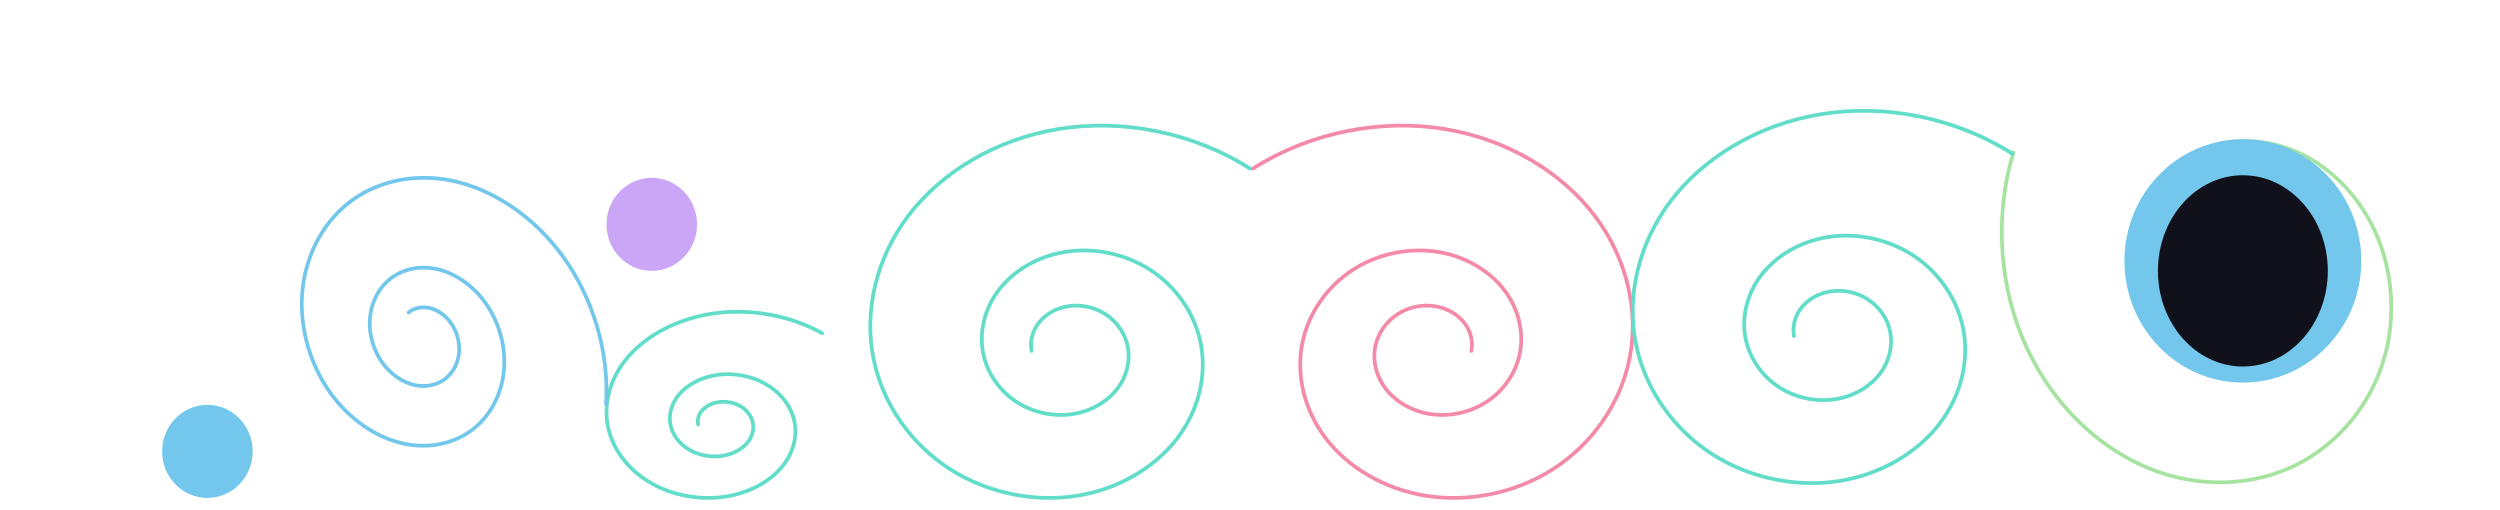 <?xml version="1.0" encoding="UTF-8" standalone="no"?>
<!DOCTYPE svg PUBLIC "-//W3C//DTD SVG 1.1//EN" "http://www.w3.org/Graphics/SVG/1.1/DTD/svg11.dtd">
<!-- Created with Vectornator (http://vectornator.io/) -->
<svg height="102.0px" stroke-miterlimit="10" style="fill-rule:nonzero;clip-rule:evenodd;stroke-linecap:round;stroke-linejoin:round;" version="1.1" viewBox="0 0 500 102" width="500.0px" xml:space="preserve" xmlns="http://www.w3.org/2000/svg" xmlns:xlink="http://www.w3.org/1999/xlink">
<defs/>
<g id="Layer-1">
<path d="M449.531 62.791C447.869 63.624 445.768 63.739 443.801 62.952C441.835 62.164 440.028 60.47 438.987 58.216C437.945 55.961 437.692 53.166 438.473 50.601C439.254 48.036 441.074 45.736 443.575 44.483C446.075 43.231 449.236 43.057 452.194 44.241C455.153 45.426 457.871 47.975 459.438 51.367C461.005 54.758 461.385 58.964 460.21 62.823C459.035 66.682 456.297 70.142 452.535 72.026C448.774 73.91 444.019 74.172 439.568 72.39C435.117 70.608 431.028 66.773 428.671 61.671C426.313 56.568 425.742 50.241 427.509 44.436C429.276 38.63 433.395 33.425 439.055 30.59C444.714 27.755 451.867 27.362 458.563 30.043C465.26 32.724 471.411 38.493 474.957 46.169C478.504 53.845 479.364 63.363 476.705 72.097C474.047 80.831 467.849 88.663 459.335 92.928C450.822 97.192 440.06 97.784 429.986 93.751C419.912 89.717 410.658 81.038 405.323 69.49C399.987 57.942 398.694 43.622 402.693 30.483" fill="none" opacity="1" stroke="#a6e3a1" stroke-linecap="butt" stroke-linejoin="miter" stroke-width="0.75"/>
<path d="M139.63 84.884C139.427 83.972 139.684 82.944 140.414 82.103C141.145 81.261 142.347 80.618 143.739 80.418C145.132 80.218 146.7 80.471 147.985 81.191C149.271 81.91 150.252 83.096 150.557 84.468C150.862 85.84 150.476 87.386 149.377 88.652C148.279 89.919 146.47 90.887 144.375 91.187C142.28 91.487 139.92 91.107 137.987 90.024C136.054 88.941 134.577 87.159 134.118 85.094C133.659 83.03 134.24 80.704 135.893 78.799C137.546 76.893 140.267 75.438 143.419 74.986C146.57 74.534 150.12 75.106 153.029 76.735C155.937 78.364 158.16 81.046 158.85 84.152C159.54 87.258 158.666 90.756 156.179 93.623C153.692 96.489 149.598 98.679 144.857 99.359C140.116 100.039 134.775 99.178 130.4 96.728C126.024 94.277 122.681 90.242 121.643 85.569C120.605 80.897 121.919 75.633 125.66 71.321C129.401 67.009 135.561 63.714 142.693 62.691C149.826 61.668 157.861 62.963 164.444 66.65" fill="none" opacity="1" stroke="#62ddc9" stroke-linecap="butt" stroke-linejoin="miter" stroke-width="0.75"/>
<path d="M206.322 70.184C205.966 68.36 206.417 66.305 207.703 64.621C208.988 62.937 211.105 61.651 213.556 61.252C216.007 60.852 218.768 61.358 221.03 62.797C223.292 64.237 225.02 66.607 225.557 69.352C226.094 72.096 225.414 75.188 223.48 77.721C221.546 80.254 218.362 82.189 214.675 82.79C210.987 83.391 206.834 82.63 203.431 80.465C200.027 78.299 197.427 74.733 196.62 70.604C195.813 66.475 196.835 61.824 199.745 58.013C202.654 54.203 207.444 51.291 212.992 50.387C218.539 49.483 224.788 50.628 229.908 53.886C235.027 57.144 238.939 62.508 240.153 68.72C241.368 74.932 239.83 81.929 235.453 87.662C231.076 93.395 223.869 97.775 215.523 99.135C207.178 100.495 197.777 98.773 190.075 93.871C182.373 88.97 176.488 80.9 174.661 71.555C172.834 62.21 175.148 51.683 181.733 43.058C188.318 34.433 199.16 27.844 211.715 25.798C224.27 23.752 238.413 26.343 250 33.717" fill="none" opacity="1" stroke="#62ddc9" stroke-linecap="butt" stroke-linejoin="miter" stroke-width="0.75"/>
<path d="M294.279 70.184C294.635 68.36 294.184 66.305 292.898 64.621C291.613 62.937 289.496 61.651 287.045 61.252C284.594 60.852 281.833 61.358 279.571 62.797C277.309 64.237 275.581 66.607 275.044 69.352C274.507 72.096 275.187 75.188 277.121 77.721C279.055 80.254 282.239 82.189 285.926 82.79C289.614 83.391 293.767 82.63 297.17 80.465C300.574 78.299 303.174 74.733 303.981 70.604C304.788 66.475 303.766 61.824 300.856 58.013C297.947 54.203 293.157 51.291 287.609 50.387C282.062 49.483 275.813 50.628 270.693 53.886C265.574 57.144 261.662 62.508 260.448 68.72C259.233 74.932 260.771 81.929 265.148 87.662C269.525 93.395 276.732 97.775 285.078 99.135C293.423 100.495 302.824 98.773 310.526 93.871C318.228 88.97 324.113 80.9 325.94 71.555C327.767 62.21 325.453 51.683 318.868 43.058C312.283 34.433 301.441 27.844 288.886 25.798C276.331 23.752 262.188 26.343 250.601 33.717" fill="none" opacity="1" stroke="#f38ba8" stroke-linecap="butt" stroke-linejoin="miter" stroke-width="0.75"/>
<path d="M358.808 67.223C358.451 65.399 358.903 63.344 360.189 61.66C361.474 59.976 363.591 58.69 366.042 58.291C368.493 57.891 371.254 58.397 373.516 59.836C375.778 61.276 377.506 63.646 378.043 66.391C378.579 69.135 377.9 72.227 375.966 74.76C374.032 77.293 370.848 79.228 367.16 79.829C363.473 80.43 359.319 79.669 355.916 77.503C352.513 75.338 349.913 71.772 349.106 67.643C348.298 63.514 349.321 58.863 352.23 55.052C355.14 51.242 359.93 48.33 365.478 47.426C371.025 46.522 377.274 47.667 382.393 50.925C387.513 54.183 391.425 59.547 392.639 65.759C393.854 71.971 392.316 78.968 387.939 84.701C383.561 90.434 376.355 94.814 368.009 96.174C359.664 97.534 350.263 95.811 342.561 90.91C334.859 86.009 328.974 77.939 327.147 68.594C325.319 59.248 327.633 48.722 334.218 40.097C340.804 31.472 351.645 24.883 364.201 22.837C376.756 20.791 390.898 23.382 402.486 30.756" fill="none" opacity="1" stroke="#62ddc9" stroke-linecap="butt" stroke-linejoin="miter" stroke-width="0.75"/>
<path d="M81.718 62.485C82.782 61.625 84.287 61.252 85.849 61.588C87.41 61.924 89.01 62.974 90.15 64.556C91.291 66.137 91.951 68.239 91.822 70.305C91.694 72.37 90.765 74.374 89.165 75.668C87.564 76.963 85.3 77.523 82.951 77.019C80.602 76.513 78.195 74.933 76.479 72.554C74.763 70.174 73.77 67.012 73.964 63.905C74.158 60.798 75.554 57.784 77.962 55.836C80.37 53.887 83.776 53.045 87.31 53.805C90.844 54.564 94.465 56.942 97.046 60.521C99.628 64.101 101.122 68.858 100.83 73.532C100.539 78.207 98.438 82.742 94.815 85.673C91.192 88.604 86.069 89.871 80.752 88.728C75.436 87.585 69.988 84.008 66.105 78.623C62.221 73.238 59.973 66.082 60.412 59.049C60.851 52.016 64.011 45.194 69.462 40.785C74.912 36.376 82.62 34.469 90.618 36.188C98.616 37.908 106.812 43.289 112.654 51.391C118.496 59.492 121.878 70.258 121.218 80.838" fill="none" opacity="1" stroke="#74c7ec" stroke-linecap="butt" stroke-linejoin="miter" stroke-width="0.75"/>
<path d="M32.42 90.276C32.42 85.136 36.475 80.969 41.477 80.969C46.48 80.969 50.535 85.136 50.535 90.276C50.535 95.417 46.48 99.584 41.477 99.584C36.475 99.584 32.42 95.417 32.42 90.276Z" fill="#74c7ec" fill-rule="nonzero" opacity="1" stroke="none"/>
<path d="M121.3 44.869C121.3 39.728 125.355 35.561 130.357 35.561C135.36 35.561 139.415 39.728 139.415 44.869C139.415 50.009 135.36 54.176 130.357 54.176C125.355 54.176 121.3 50.009 121.3 44.869Z" fill="#cba6f7" fill-rule="nonzero" opacity="1" stroke="none"/>
<path d="M424.886 52.176C424.886 38.733 435.491 27.835 448.573 27.835C461.655 27.835 472.26 38.733 472.26 52.176C472.26 65.62 461.655 76.518 448.573 76.518C435.491 76.518 424.886 65.62 424.886 52.176Z" fill="#74c7ec" fill-rule="nonzero" opacity="1" stroke="none"/>
<path d="M431.583 54.176C431.583 43.613 439.19 35.05 448.573 35.05C457.956 35.05 465.563 43.613 465.563 54.176C465.563 64.74 457.956 73.303 448.573 73.303C439.19 73.303 431.583 64.74 431.583 54.176Z" fill="#11111b" fill-rule="nonzero" opacity="1" stroke="none"/>
</g>
</svg>
